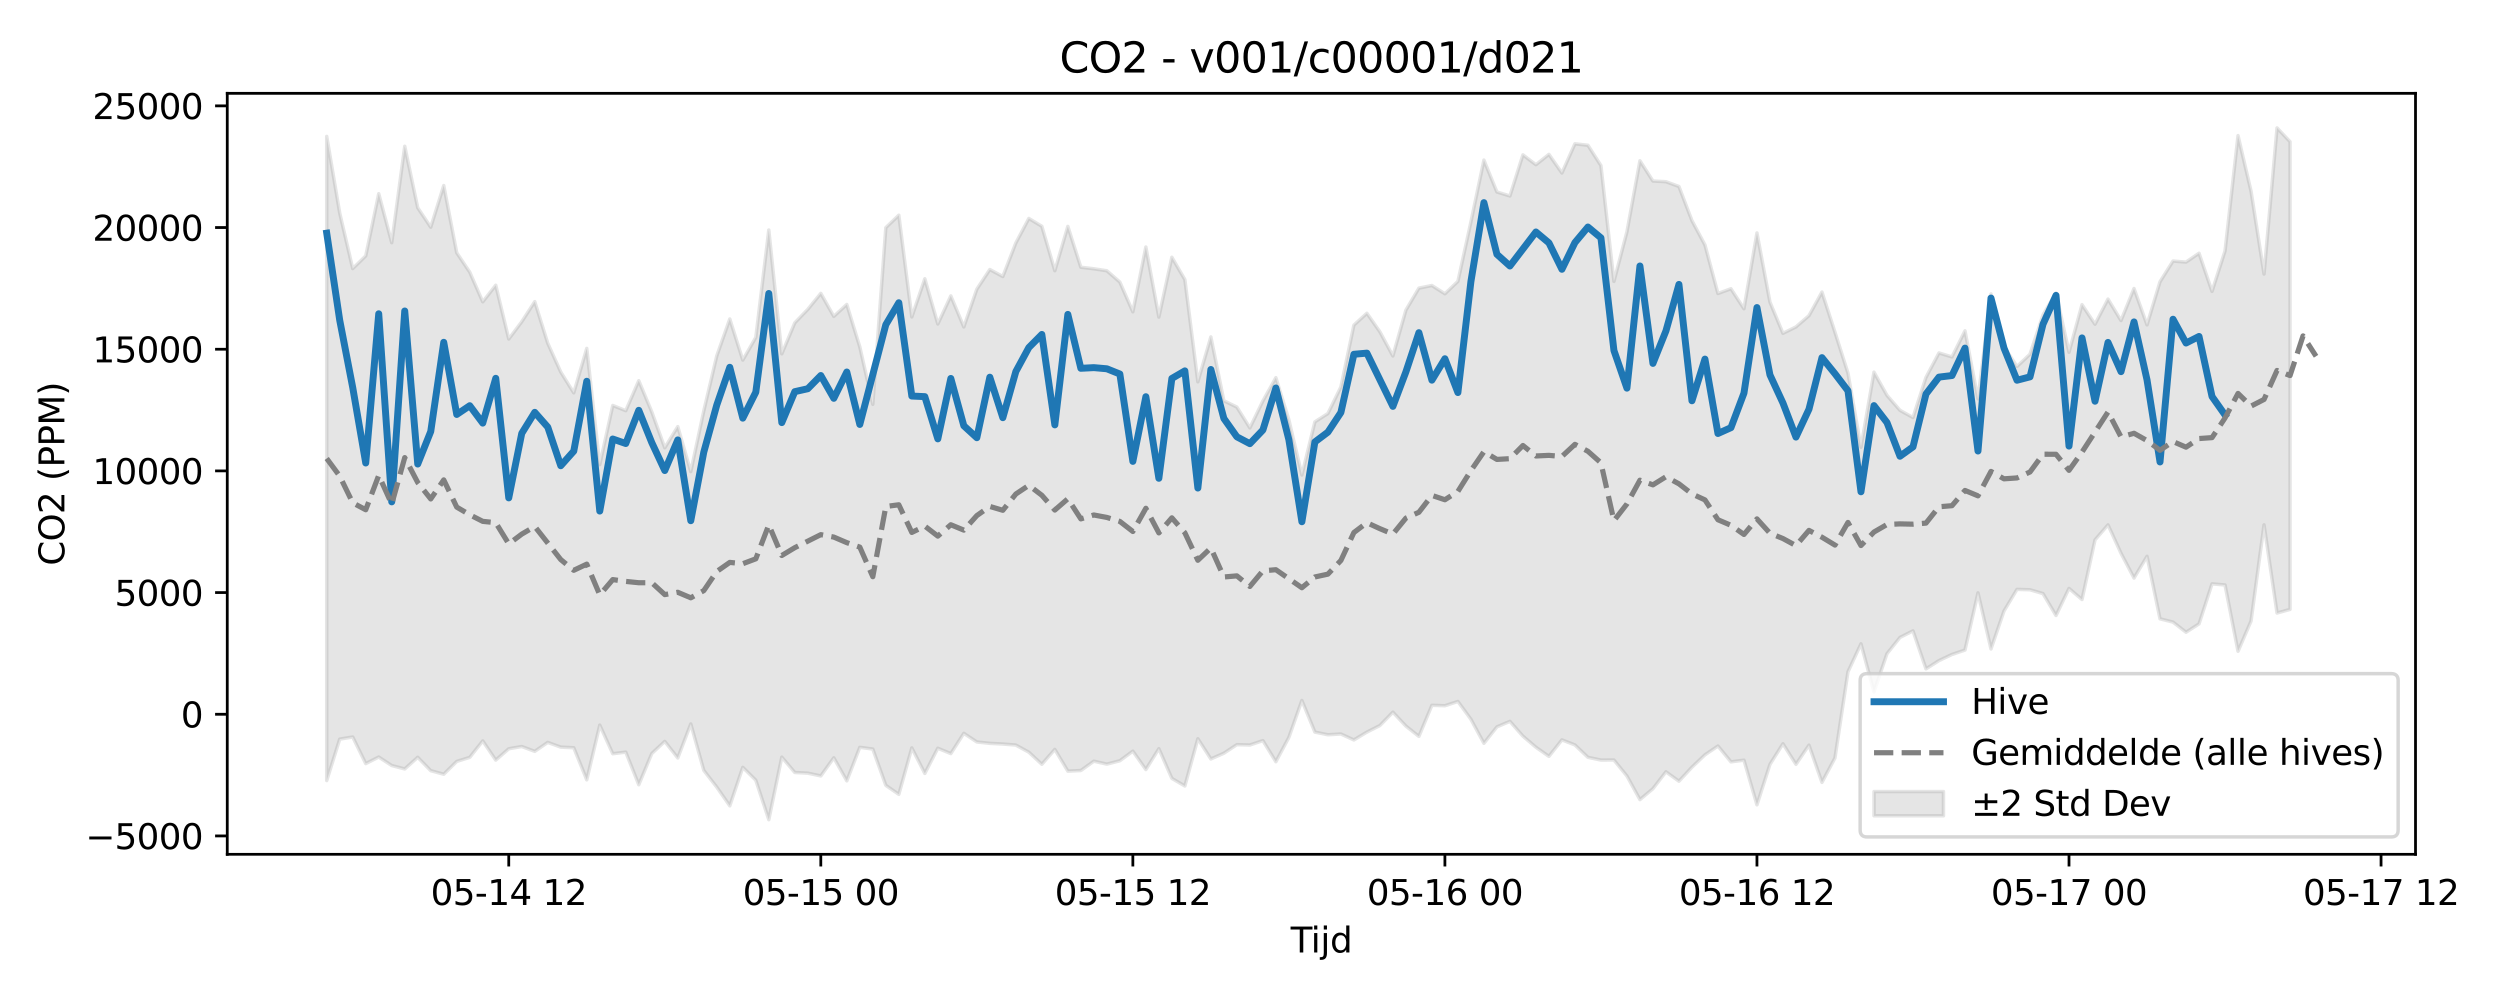 <?xml version="1.0" encoding="utf-8" standalone="no"?>
<!DOCTYPE svg PUBLIC "-//W3C//DTD SVG 1.1//EN"
  "http://www.w3.org/Graphics/SVG/1.1/DTD/svg11.dtd">
<svg xmlns:xlink="http://www.w3.org/1999/xlink" width="720pt" height="288pt" viewBox="0 0 720 288" xmlns="http://www.w3.org/2000/svg" version="1.1">
 <defs>
  <style type="text/css">*{stroke-linejoin: round; stroke-linecap: butt}</style>
 </defs>
 <g id="figure_1">
  <g id="patch_1">
   <path d="M 0 288 
L 720 288 
L 720 0 
L 0 0 
z
" style="fill: #ffffff"/>
  </g>
  <g id="axes_1">
   <g id="patch_2">
    <path d="M 65.45 246.04 
L 695.666 246.04 
L 695.666 26.88 
L 65.45 26.88 
z
" style="fill: #ffffff"/>
   </g>
   <g id="FillBetweenPolyCollection_1">
    <defs>
     <path id="m4252af49b7" d="M 94.096 -248.723 
L 94.096 -63.189 
L 97.841 -75.13 
L 101.585 -75.739 
L 105.33 -68.079 
L 109.075 -69.972 
L 112.819 -67.52 
L 116.564 -66.541 
L 120.308 -69.9 
L 124.053 -66.044 
L 127.798 -65.018 
L 131.542 -68.706 
L 135.287 -69.878 
L 139.031 -74.619 
L 142.776 -69.087 
L 146.521 -72.353 
L 150.265 -73.001 
L 154.01 -71.609 
L 157.754 -74.188 
L 161.499 -72.825 
L 165.244 -72.652 
L 168.988 -63.401 
L 172.733 -79.168 
L 176.477 -70.923 
L 180.222 -71.389 
L 183.967 -61.986 
L 187.711 -70.982 
L 191.456 -74.474 
L 195.2 -69.708 
L 198.945 -79.5 
L 202.69 -66.131 
L 206.434 -61.298 
L 210.179 -55.922 
L 213.923 -67.004 
L 217.668 -63.299 
L 221.413 -51.922 
L 225.157 -69.951 
L 228.902 -65.519 
L 232.646 -65.328 
L 236.391 -64.53 
L 240.136 -69.755 
L 243.88 -63.113 
L 247.625 -72.773 
L 251.369 -72.268 
L 255.114 -61.818 
L 258.859 -59.225 
L 262.603 -72.604 
L 266.348 -65.24 
L 270.092 -72.506 
L 273.837 -70.96 
L 277.582 -76.802 
L 281.326 -74.313 
L 285.071 -73.914 
L 288.815 -73.716 
L 292.56 -73.42 
L 296.305 -71.365 
L 300.049 -67.89 
L 303.794 -72.177 
L 307.538 -65.909 
L 311.283 -66.085 
L 315.028 -68.773 
L 318.772 -67.93 
L 322.517 -68.903 
L 326.261 -71.668 
L 330.006 -66.364 
L 333.751 -72.38 
L 337.495 -63.817 
L 341.24 -61.634 
L 344.984 -75.244 
L 348.729 -69.417 
L 352.474 -71.067 
L 356.218 -73.537 
L 359.963 -73.435 
L 363.707 -74.699 
L 367.452 -68.619 
L 371.197 -75.645 
L 374.941 -86.265 
L 378.686 -77.159 
L 382.43 -76.388 
L 386.175 -76.607 
L 389.92 -74.894 
L 393.664 -77.151 
L 397.409 -79.046 
L 401.153 -82.896 
L 404.898 -78.89 
L 408.643 -75.92 
L 412.387 -84.871 
L 416.132 -84.749 
L 419.876 -85.977 
L 423.621 -80.849 
L 427.366 -73.932 
L 431.11 -78.66 
L 434.855 -80.25 
L 438.599 -75.989 
L 442.344 -72.795 
L 446.089 -70.166 
L 449.833 -74.914 
L 453.578 -73.459 
L 457.322 -69.889 
L 461.067 -69.102 
L 464.812 -69.12 
L 468.556 -64.512 
L 472.301 -57.706 
L 476.045 -60.853 
L 479.79 -65.72 
L 483.535 -63.016 
L 487.279 -67.049 
L 491.024 -70.601 
L 494.768 -73.147 
L 498.513 -68.587 
L 502.258 -69.071 
L 506.002 -56.207 
L 509.747 -67.859 
L 513.491 -73.798 
L 517.236 -67.871 
L 520.981 -73.398 
L 524.725 -62.671 
L 528.47 -69.704 
L 532.214 -94.517 
L 535.959 -102.581 
L 539.704 -88.734 
L 543.448 -99.737 
L 547.193 -104.414 
L 550.937 -106.316 
L 554.682 -95.368 
L 558.427 -97.75 
L 562.171 -99.516 
L 565.916 -100.78 
L 569.66 -117.265 
L 573.405 -101.098 
L 577.15 -112.03 
L 580.894 -118.254 
L 584.639 -118.145 
L 588.383 -117.049 
L 592.128 -110.732 
L 595.873 -118.535 
L 599.617 -115.326 
L 603.362 -132.508 
L 607.106 -136.841 
L 610.851 -128.658 
L 614.596 -121.516 
L 618.34 -127.788 
L 622.085 -109.774 
L 625.829 -108.837 
L 629.574 -105.916 
L 633.319 -108.323 
L 637.063 -119.847 
L 640.808 -119.525 
L 644.552 -100.433 
L 648.297 -109.128 
L 652.042 -136.848 
L 655.786 -111.454 
L 659.531 -112.489 
L 659.531 -247.184 
L 659.531 -247.184 
L 655.786 -251.158 
L 652.042 -209.075 
L 648.297 -232.951 
L 644.552 -248.945 
L 640.808 -215.733 
L 637.063 -204.081 
L 633.319 -215.071 
L 629.574 -212.516 
L 625.829 -212.826 
L 622.085 -206.857 
L 618.34 -194.435 
L 614.596 -204.915 
L 610.851 -195.684 
L 607.106 -201.864 
L 603.362 -194.627 
L 599.617 -200.258 
L 595.873 -186.55 
L 592.128 -203.609 
L 588.383 -197.32 
L 584.639 -185.991 
L 580.894 -182.455 
L 577.15 -188.169 
L 573.405 -203.36 
L 569.66 -173.134 
L 565.916 -192.725 
L 562.171 -185.206 
L 558.427 -186.354 
L 554.682 -179.321 
L 550.937 -167.756 
L 547.193 -169.829 
L 543.448 -174.147 
L 539.704 -180.822 
L 535.959 -159.193 
L 532.214 -180.548 
L 528.47 -192.327 
L 524.725 -203.891 
L 520.981 -197.091 
L 517.236 -193.852 
L 513.491 -192 
L 509.747 -201 
L 506.002 -220.911 
L 502.258 -199.078 
L 498.513 -204.841 
L 494.768 -203.474 
L 491.024 -217.464 
L 487.279 -224.468 
L 483.535 -234.293 
L 479.79 -235.669 
L 476.045 -235.871 
L 472.301 -241.7 
L 468.556 -221.224 
L 464.812 -206.954 
L 461.067 -240.321 
L 457.322 -246.17 
L 453.578 -246.585 
L 449.833 -238.175 
L 446.089 -243.545 
L 442.344 -240.562 
L 438.599 -243.403 
L 434.855 -231.563 
L 431.11 -232.713 
L 427.366 -241.895 
L 423.621 -224.059 
L 419.876 -206.97 
L 416.132 -203.393 
L 412.387 -205.779 
L 408.643 -205.02 
L 404.898 -198.681 
L 401.153 -185.481 
L 397.409 -192.444 
L 393.664 -197.782 
L 389.92 -194.371 
L 386.175 -176.559 
L 382.43 -168.907 
L 378.686 -166.508 
L 374.941 -151.203 
L 371.197 -167.095 
L 367.452 -179.229 
L 363.707 -172.509 
L 359.963 -164.772 
L 356.218 -170.764 
L 352.474 -172.587 
L 348.729 -190.968 
L 344.984 -178.041 
L 341.24 -207.481 
L 337.495 -213.911 
L 333.751 -196.675 
L 330.006 -216.861 
L 326.261 -198.195 
L 322.517 -206.764 
L 318.772 -210.03 
L 315.028 -210.593 
L 311.283 -211.039 
L 307.538 -222.802 
L 303.794 -210.028 
L 300.049 -222.829 
L 296.305 -225.089 
L 292.56 -218.024 
L 288.815 -208.358 
L 285.071 -210.382 
L 281.326 -204.712 
L 277.582 -193.844 
L 273.837 -202.783 
L 270.092 -194.693 
L 266.348 -207.722 
L 262.603 -196.723 
L 258.859 -226.026 
L 255.114 -222.438 
L 251.369 -171.556 
L 247.625 -188.09 
L 243.88 -200.318 
L 240.136 -196.884 
L 236.391 -203.51 
L 232.646 -198.905 
L 228.902 -195.028 
L 225.157 -186.093 
L 221.413 -221.754 
L 217.668 -190.822 
L 213.923 -184.296 
L 210.179 -196.136 
L 206.434 -185.526 
L 202.69 -169.669 
L 198.945 -152.168 
L 195.2 -165.133 
L 191.456 -159.037 
L 187.711 -169.389 
L 183.967 -178.36 
L 180.222 -169.724 
L 176.477 -171.233 
L 172.733 -154.175 
L 168.988 -187.656 
L 165.244 -174.859 
L 161.499 -180.861 
L 157.754 -189.145 
L 154.01 -201.13 
L 150.265 -195.345 
L 146.521 -190.361 
L 142.776 -205.858 
L 139.031 -201.075 
L 135.287 -209.626 
L 131.542 -215.196 
L 127.798 -234.562 
L 124.053 -222.557 
L 120.308 -228.162 
L 116.564 -245.876 
L 112.819 -218.097 
L 109.075 -232.214 
L 105.33 -214.307 
L 101.585 -210.642 
L 97.841 -226.628 
L 94.096 -248.723 
z
" style="stroke: #808080; stroke-opacity: 0.2"/>
    </defs>
    <g clip-path="url(#pd29ee9d8c4)">
     <use xlink:href="#m4252af49b7" x="0" y="288" style="fill: #808080; fill-opacity: 0.2; stroke: #808080; stroke-opacity: 0.2"/>
    </g>
   </g>
   <g id="matplotlib.axis_1">
    <g id="xtick_1">
     <g id="line2d_1">
      <defs>
       <path id="m920a8594a7" d="M 0 0 
L 0 3.5 
" style="stroke: #000000; stroke-width: 0.8"/>
      </defs>
      <g>
       <use xlink:href="#m920a8594a7" x="146.521" y="246.04" style="stroke: #000000; stroke-width: 0.8"/>
      </g>
     </g>
     <g id="text_1">
      <!-- 05-14 12 -->
      <g transform="translate(124.04 260.638) scale(0.1 -0.1)">
       <defs>
        <path id="DejaVuSans-30" d="M 2034 4250 
Q 1547 4250 1301 3770 
Q 1056 3291 1056 2328 
Q 1056 1369 1301 889 
Q 1547 409 2034 409 
Q 2525 409 2770 889 
Q 3016 1369 3016 2328 
Q 3016 3291 2770 3770 
Q 2525 4250 2034 4250 
z
M 2034 4750 
Q 2819 4750 3233 4129 
Q 3647 3509 3647 2328 
Q 3647 1150 3233 529 
Q 2819 -91 2034 -91 
Q 1250 -91 836 529 
Q 422 1150 422 2328 
Q 422 3509 836 4129 
Q 1250 4750 2034 4750 
z
" transform="scale(0.016)"/>
        <path id="DejaVuSans-35" d="M 691 4666 
L 3169 4666 
L 3169 4134 
L 1269 4134 
L 1269 2991 
Q 1406 3038 1543 3061 
Q 1681 3084 1819 3084 
Q 2600 3084 3056 2656 
Q 3513 2228 3513 1497 
Q 3513 744 3044 326 
Q 2575 -91 1722 -91 
Q 1428 -91 1123 -41 
Q 819 9 494 109 
L 494 744 
Q 775 591 1075 516 
Q 1375 441 1709 441 
Q 2250 441 2565 725 
Q 2881 1009 2881 1497 
Q 2881 1984 2565 2268 
Q 2250 2553 1709 2553 
Q 1456 2553 1204 2497 
Q 953 2441 691 2322 
L 691 4666 
z
" transform="scale(0.016)"/>
        <path id="DejaVuSans-2d" d="M 313 2009 
L 1997 2009 
L 1997 1497 
L 313 1497 
L 313 2009 
z
" transform="scale(0.016)"/>
        <path id="DejaVuSans-31" d="M 794 531 
L 1825 531 
L 1825 4091 
L 703 3866 
L 703 4441 
L 1819 4666 
L 2450 4666 
L 2450 531 
L 3481 531 
L 3481 0 
L 794 0 
L 794 531 
z
" transform="scale(0.016)"/>
        <path id="DejaVuSans-34" d="M 2419 4116 
L 825 1625 
L 2419 1625 
L 2419 4116 
z
M 2253 4666 
L 3047 4666 
L 3047 1625 
L 3713 1625 
L 3713 1100 
L 3047 1100 
L 3047 0 
L 2419 0 
L 2419 1100 
L 313 1100 
L 313 1709 
L 2253 4666 
z
" transform="scale(0.016)"/>
        <path id="DejaVuSans-20" transform="scale(0.016)"/>
        <path id="DejaVuSans-32" d="M 1228 531 
L 3431 531 
L 3431 0 
L 469 0 
L 469 531 
Q 828 903 1448 1529 
Q 2069 2156 2228 2338 
Q 2531 2678 2651 2914 
Q 2772 3150 2772 3378 
Q 2772 3750 2511 3984 
Q 2250 4219 1831 4219 
Q 1534 4219 1204 4116 
Q 875 4013 500 3803 
L 500 4441 
Q 881 4594 1212 4672 
Q 1544 4750 1819 4750 
Q 2544 4750 2975 4387 
Q 3406 4025 3406 3419 
Q 3406 3131 3298 2873 
Q 3191 2616 2906 2266 
Q 2828 2175 2409 1742 
Q 1991 1309 1228 531 
z
" transform="scale(0.016)"/>
       </defs>
       <use xlink:href="#DejaVuSans-30"/>
       <use xlink:href="#DejaVuSans-35" transform="translate(63.623 0)"/>
       <use xlink:href="#DejaVuSans-2d" transform="translate(127.246 0)"/>
       <use xlink:href="#DejaVuSans-31" transform="translate(163.33 0)"/>
       <use xlink:href="#DejaVuSans-34" transform="translate(226.953 0)"/>
       <use xlink:href="#DejaVuSans-20" transform="translate(290.576 0)"/>
       <use xlink:href="#DejaVuSans-31" transform="translate(322.363 0)"/>
       <use xlink:href="#DejaVuSans-32" transform="translate(385.986 0)"/>
      </g>
     </g>
    </g>
    <g id="xtick_2">
     <g id="line2d_2">
      <g>
       <use xlink:href="#m920a8594a7" x="236.391" y="246.04" style="stroke: #000000; stroke-width: 0.8"/>
      </g>
     </g>
     <g id="text_2">
      <!-- 05-15 00 -->
      <g transform="translate(213.91 260.638) scale(0.1 -0.1)">
       <use xlink:href="#DejaVuSans-30"/>
       <use xlink:href="#DejaVuSans-35" transform="translate(63.623 0)"/>
       <use xlink:href="#DejaVuSans-2d" transform="translate(127.246 0)"/>
       <use xlink:href="#DejaVuSans-31" transform="translate(163.33 0)"/>
       <use xlink:href="#DejaVuSans-35" transform="translate(226.953 0)"/>
       <use xlink:href="#DejaVuSans-20" transform="translate(290.576 0)"/>
       <use xlink:href="#DejaVuSans-30" transform="translate(322.363 0)"/>
       <use xlink:href="#DejaVuSans-30" transform="translate(385.986 0)"/>
      </g>
     </g>
    </g>
    <g id="xtick_3">
     <g id="line2d_3">
      <g>
       <use xlink:href="#m920a8594a7" x="326.261" y="246.04" style="stroke: #000000; stroke-width: 0.8"/>
      </g>
     </g>
     <g id="text_3">
      <!-- 05-15 12 -->
      <g transform="translate(303.781 260.638) scale(0.1 -0.1)">
       <use xlink:href="#DejaVuSans-30"/>
       <use xlink:href="#DejaVuSans-35" transform="translate(63.623 0)"/>
       <use xlink:href="#DejaVuSans-2d" transform="translate(127.246 0)"/>
       <use xlink:href="#DejaVuSans-31" transform="translate(163.33 0)"/>
       <use xlink:href="#DejaVuSans-35" transform="translate(226.953 0)"/>
       <use xlink:href="#DejaVuSans-20" transform="translate(290.576 0)"/>
       <use xlink:href="#DejaVuSans-31" transform="translate(322.363 0)"/>
       <use xlink:href="#DejaVuSans-32" transform="translate(385.986 0)"/>
      </g>
     </g>
    </g>
    <g id="xtick_4">
     <g id="line2d_4">
      <g>
       <use xlink:href="#m920a8594a7" x="416.132" y="246.04" style="stroke: #000000; stroke-width: 0.8"/>
      </g>
     </g>
     <g id="text_4">
      <!-- 05-16 00 -->
      <g transform="translate(393.651 260.638) scale(0.1 -0.1)">
       <defs>
        <path id="DejaVuSans-36" d="M 2113 2584 
Q 1688 2584 1439 2293 
Q 1191 2003 1191 1497 
Q 1191 994 1439 701 
Q 1688 409 2113 409 
Q 2538 409 2786 701 
Q 3034 994 3034 1497 
Q 3034 2003 2786 2293 
Q 2538 2584 2113 2584 
z
M 3366 4563 
L 3366 3988 
Q 3128 4100 2886 4159 
Q 2644 4219 2406 4219 
Q 1781 4219 1451 3797 
Q 1122 3375 1075 2522 
Q 1259 2794 1537 2939 
Q 1816 3084 2150 3084 
Q 2853 3084 3261 2657 
Q 3669 2231 3669 1497 
Q 3669 778 3244 343 
Q 2819 -91 2113 -91 
Q 1303 -91 875 529 
Q 447 1150 447 2328 
Q 447 3434 972 4092 
Q 1497 4750 2381 4750 
Q 2619 4750 2861 4703 
Q 3103 4656 3366 4563 
z
" transform="scale(0.016)"/>
       </defs>
       <use xlink:href="#DejaVuSans-30"/>
       <use xlink:href="#DejaVuSans-35" transform="translate(63.623 0)"/>
       <use xlink:href="#DejaVuSans-2d" transform="translate(127.246 0)"/>
       <use xlink:href="#DejaVuSans-31" transform="translate(163.33 0)"/>
       <use xlink:href="#DejaVuSans-36" transform="translate(226.953 0)"/>
       <use xlink:href="#DejaVuSans-20" transform="translate(290.576 0)"/>
       <use xlink:href="#DejaVuSans-30" transform="translate(322.363 0)"/>
       <use xlink:href="#DejaVuSans-30" transform="translate(385.986 0)"/>
      </g>
     </g>
    </g>
    <g id="xtick_5">
     <g id="line2d_5">
      <g>
       <use xlink:href="#m920a8594a7" x="506.002" y="246.04" style="stroke: #000000; stroke-width: 0.8"/>
      </g>
     </g>
     <g id="text_5">
      <!-- 05-16 12 -->
      <g transform="translate(483.522 260.638) scale(0.1 -0.1)">
       <use xlink:href="#DejaVuSans-30"/>
       <use xlink:href="#DejaVuSans-35" transform="translate(63.623 0)"/>
       <use xlink:href="#DejaVuSans-2d" transform="translate(127.246 0)"/>
       <use xlink:href="#DejaVuSans-31" transform="translate(163.33 0)"/>
       <use xlink:href="#DejaVuSans-36" transform="translate(226.953 0)"/>
       <use xlink:href="#DejaVuSans-20" transform="translate(290.576 0)"/>
       <use xlink:href="#DejaVuSans-31" transform="translate(322.363 0)"/>
       <use xlink:href="#DejaVuSans-32" transform="translate(385.986 0)"/>
      </g>
     </g>
    </g>
    <g id="xtick_6">
     <g id="line2d_6">
      <g>
       <use xlink:href="#m920a8594a7" x="595.873" y="246.04" style="stroke: #000000; stroke-width: 0.8"/>
      </g>
     </g>
     <g id="text_6">
      <!-- 05-17 00 -->
      <g transform="translate(573.392 260.638) scale(0.1 -0.1)">
       <defs>
        <path id="DejaVuSans-37" d="M 525 4666 
L 3525 4666 
L 3525 4397 
L 1831 0 
L 1172 0 
L 2766 4134 
L 525 4134 
L 525 4666 
z
" transform="scale(0.016)"/>
       </defs>
       <use xlink:href="#DejaVuSans-30"/>
       <use xlink:href="#DejaVuSans-35" transform="translate(63.623 0)"/>
       <use xlink:href="#DejaVuSans-2d" transform="translate(127.246 0)"/>
       <use xlink:href="#DejaVuSans-31" transform="translate(163.33 0)"/>
       <use xlink:href="#DejaVuSans-37" transform="translate(226.953 0)"/>
       <use xlink:href="#DejaVuSans-20" transform="translate(290.576 0)"/>
       <use xlink:href="#DejaVuSans-30" transform="translate(322.363 0)"/>
       <use xlink:href="#DejaVuSans-30" transform="translate(385.986 0)"/>
      </g>
     </g>
    </g>
    <g id="xtick_7">
     <g id="line2d_7">
      <g>
       <use xlink:href="#m920a8594a7" x="685.743" y="246.04" style="stroke: #000000; stroke-width: 0.8"/>
      </g>
     </g>
     <g id="text_7">
      <!-- 05-17 12 -->
      <g transform="translate(663.262 260.638) scale(0.1 -0.1)">
       <use xlink:href="#DejaVuSans-30"/>
       <use xlink:href="#DejaVuSans-35" transform="translate(63.623 0)"/>
       <use xlink:href="#DejaVuSans-2d" transform="translate(127.246 0)"/>
       <use xlink:href="#DejaVuSans-31" transform="translate(163.33 0)"/>
       <use xlink:href="#DejaVuSans-37" transform="translate(226.953 0)"/>
       <use xlink:href="#DejaVuSans-20" transform="translate(290.576 0)"/>
       <use xlink:href="#DejaVuSans-31" transform="translate(322.363 0)"/>
       <use xlink:href="#DejaVuSans-32" transform="translate(385.986 0)"/>
      </g>
     </g>
    </g>
    <g id="text_8">
     <!-- Tijd -->
     <g transform="translate(371.708 274.317) scale(0.1 -0.1)">
      <defs>
       <path id="DejaVuSans-54" d="M -19 4666 
L 3928 4666 
L 3928 4134 
L 2272 4134 
L 2272 0 
L 1638 0 
L 1638 4134 
L -19 4134 
L -19 4666 
z
" transform="scale(0.016)"/>
       <path id="DejaVuSans-69" d="M 603 3500 
L 1178 3500 
L 1178 0 
L 603 0 
L 603 3500 
z
M 603 4863 
L 1178 4863 
L 1178 4134 
L 603 4134 
L 603 4863 
z
" transform="scale(0.016)"/>
       <path id="DejaVuSans-6a" d="M 603 3500 
L 1178 3500 
L 1178 -63 
Q 1178 -731 923 -1031 
Q 669 -1331 103 -1331 
L -116 -1331 
L -116 -844 
L 38 -844 
Q 366 -844 484 -692 
Q 603 -541 603 -63 
L 603 3500 
z
M 603 4863 
L 1178 4863 
L 1178 4134 
L 603 4134 
L 603 4863 
z
" transform="scale(0.016)"/>
       <path id="DejaVuSans-64" d="M 2906 2969 
L 2906 4863 
L 3481 4863 
L 3481 0 
L 2906 0 
L 2906 525 
Q 2725 213 2448 61 
Q 2172 -91 1784 -91 
Q 1150 -91 751 415 
Q 353 922 353 1747 
Q 353 2572 751 3078 
Q 1150 3584 1784 3584 
Q 2172 3584 2448 3432 
Q 2725 3281 2906 2969 
z
M 947 1747 
Q 947 1113 1208 752 
Q 1469 391 1925 391 
Q 2381 391 2643 752 
Q 2906 1113 2906 1747 
Q 2906 2381 2643 2742 
Q 2381 3103 1925 3103 
Q 1469 3103 1208 2742 
Q 947 2381 947 1747 
z
" transform="scale(0.016)"/>
      </defs>
      <use xlink:href="#DejaVuSans-54"/>
      <use xlink:href="#DejaVuSans-69" transform="translate(57.959 0)"/>
      <use xlink:href="#DejaVuSans-6a" transform="translate(85.742 0)"/>
      <use xlink:href="#DejaVuSans-64" transform="translate(113.525 0)"/>
     </g>
    </g>
   </g>
   <g id="matplotlib.axis_2">
    <g id="ytick_1">
     <g id="line2d_8">
      <defs>
       <path id="m1a3dc23cb6" d="M 0 0 
L -3.5 0 
" style="stroke: #000000; stroke-width: 0.8"/>
      </defs>
      <g>
       <use xlink:href="#m1a3dc23cb6" x="65.45" y="240.745" style="stroke: #000000; stroke-width: 0.8"/>
      </g>
     </g>
     <g id="text_9">
      <!-- −5000 -->
      <g transform="translate(24.62 244.544) scale(0.1 -0.1)">
       <defs>
        <path id="DejaVuSans-2212" d="M 678 2272 
L 4684 2272 
L 4684 1741 
L 678 1741 
L 678 2272 
z
" transform="scale(0.016)"/>
       </defs>
       <use xlink:href="#DejaVuSans-2212"/>
       <use xlink:href="#DejaVuSans-35" transform="translate(83.789 0)"/>
       <use xlink:href="#DejaVuSans-30" transform="translate(147.412 0)"/>
       <use xlink:href="#DejaVuSans-30" transform="translate(211.035 0)"/>
       <use xlink:href="#DejaVuSans-30" transform="translate(274.658 0)"/>
      </g>
     </g>
    </g>
    <g id="ytick_2">
     <g id="line2d_9">
      <g>
       <use xlink:href="#m1a3dc23cb6" x="65.45" y="205.703" style="stroke: #000000; stroke-width: 0.8"/>
      </g>
     </g>
     <g id="text_10">
      <!-- 0 -->
      <g transform="translate(52.087 209.502) scale(0.1 -0.1)">
       <use xlink:href="#DejaVuSans-30"/>
      </g>
     </g>
    </g>
    <g id="ytick_3">
     <g id="line2d_10">
      <g>
       <use xlink:href="#m1a3dc23cb6" x="65.45" y="170.661" style="stroke: #000000; stroke-width: 0.8"/>
      </g>
     </g>
     <g id="text_11">
      <!-- 5000 -->
      <g transform="translate(33 174.46) scale(0.1 -0.1)">
       <use xlink:href="#DejaVuSans-35"/>
       <use xlink:href="#DejaVuSans-30" transform="translate(63.623 0)"/>
       <use xlink:href="#DejaVuSans-30" transform="translate(127.246 0)"/>
       <use xlink:href="#DejaVuSans-30" transform="translate(190.869 0)"/>
      </g>
     </g>
    </g>
    <g id="ytick_4">
     <g id="line2d_11">
      <g>
       <use xlink:href="#m1a3dc23cb6" x="65.45" y="135.619" style="stroke: #000000; stroke-width: 0.8"/>
      </g>
     </g>
     <g id="text_12">
      <!-- 10000 -->
      <g transform="translate(26.637 139.418) scale(0.1 -0.1)">
       <use xlink:href="#DejaVuSans-31"/>
       <use xlink:href="#DejaVuSans-30" transform="translate(63.623 0)"/>
       <use xlink:href="#DejaVuSans-30" transform="translate(127.246 0)"/>
       <use xlink:href="#DejaVuSans-30" transform="translate(190.869 0)"/>
       <use xlink:href="#DejaVuSans-30" transform="translate(254.492 0)"/>
      </g>
     </g>
    </g>
    <g id="ytick_5">
     <g id="line2d_12">
      <g>
       <use xlink:href="#m1a3dc23cb6" x="65.45" y="100.577" style="stroke: #000000; stroke-width: 0.8"/>
      </g>
     </g>
     <g id="text_13">
      <!-- 15000 -->
      <g transform="translate(26.637 104.376) scale(0.1 -0.1)">
       <use xlink:href="#DejaVuSans-31"/>
       <use xlink:href="#DejaVuSans-35" transform="translate(63.623 0)"/>
       <use xlink:href="#DejaVuSans-30" transform="translate(127.246 0)"/>
       <use xlink:href="#DejaVuSans-30" transform="translate(190.869 0)"/>
       <use xlink:href="#DejaVuSans-30" transform="translate(254.492 0)"/>
      </g>
     </g>
    </g>
    <g id="ytick_6">
     <g id="line2d_13">
      <g>
       <use xlink:href="#m1a3dc23cb6" x="65.45" y="65.535" style="stroke: #000000; stroke-width: 0.8"/>
      </g>
     </g>
     <g id="text_14">
      <!-- 20000 -->
      <g transform="translate(26.637 69.334) scale(0.1 -0.1)">
       <use xlink:href="#DejaVuSans-32"/>
       <use xlink:href="#DejaVuSans-30" transform="translate(63.623 0)"/>
       <use xlink:href="#DejaVuSans-30" transform="translate(127.246 0)"/>
       <use xlink:href="#DejaVuSans-30" transform="translate(190.869 0)"/>
       <use xlink:href="#DejaVuSans-30" transform="translate(254.492 0)"/>
      </g>
     </g>
    </g>
    <g id="ytick_7">
     <g id="line2d_14">
      <g>
       <use xlink:href="#m1a3dc23cb6" x="65.45" y="30.493" style="stroke: #000000; stroke-width: 0.8"/>
      </g>
     </g>
     <g id="text_15">
      <!-- 25000 -->
      <g transform="translate(26.637 34.292) scale(0.1 -0.1)">
       <use xlink:href="#DejaVuSans-32"/>
       <use xlink:href="#DejaVuSans-35" transform="translate(63.623 0)"/>
       <use xlink:href="#DejaVuSans-30" transform="translate(127.246 0)"/>
       <use xlink:href="#DejaVuSans-30" transform="translate(190.869 0)"/>
       <use xlink:href="#DejaVuSans-30" transform="translate(254.492 0)"/>
      </g>
     </g>
    </g>
    <g id="text_16">
     <!-- CO2 (PPM) -->
     <g transform="translate(18.541 162.903) rotate(-90) scale(0.1 -0.1)">
      <defs>
       <path id="DejaVuSans-43" d="M 4122 4306 
L 4122 3641 
Q 3803 3938 3442 4084 
Q 3081 4231 2675 4231 
Q 1875 4231 1450 3742 
Q 1025 3253 1025 2328 
Q 1025 1406 1450 917 
Q 1875 428 2675 428 
Q 3081 428 3442 575 
Q 3803 722 4122 1019 
L 4122 359 
Q 3791 134 3420 21 
Q 3050 -91 2638 -91 
Q 1578 -91 968 557 
Q 359 1206 359 2328 
Q 359 3453 968 4101 
Q 1578 4750 2638 4750 
Q 3056 4750 3426 4639 
Q 3797 4528 4122 4306 
z
" transform="scale(0.016)"/>
       <path id="DejaVuSans-4f" d="M 2522 4238 
Q 1834 4238 1429 3725 
Q 1025 3213 1025 2328 
Q 1025 1447 1429 934 
Q 1834 422 2522 422 
Q 3209 422 3611 934 
Q 4013 1447 4013 2328 
Q 4013 3213 3611 3725 
Q 3209 4238 2522 4238 
z
M 2522 4750 
Q 3503 4750 4090 4092 
Q 4678 3434 4678 2328 
Q 4678 1225 4090 567 
Q 3503 -91 2522 -91 
Q 1538 -91 948 565 
Q 359 1222 359 2328 
Q 359 3434 948 4092 
Q 1538 4750 2522 4750 
z
" transform="scale(0.016)"/>
       <path id="DejaVuSans-28" d="M 1984 4856 
Q 1566 4138 1362 3434 
Q 1159 2731 1159 2009 
Q 1159 1288 1364 580 
Q 1569 -128 1984 -844 
L 1484 -844 
Q 1016 -109 783 600 
Q 550 1309 550 2009 
Q 550 2706 781 3412 
Q 1013 4119 1484 4856 
L 1984 4856 
z
" transform="scale(0.016)"/>
       <path id="DejaVuSans-50" d="M 1259 4147 
L 1259 2394 
L 2053 2394 
Q 2494 2394 2734 2622 
Q 2975 2850 2975 3272 
Q 2975 3691 2734 3919 
Q 2494 4147 2053 4147 
L 1259 4147 
z
M 628 4666 
L 2053 4666 
Q 2838 4666 3239 4311 
Q 3641 3956 3641 3272 
Q 3641 2581 3239 2228 
Q 2838 1875 2053 1875 
L 1259 1875 
L 1259 0 
L 628 0 
L 628 4666 
z
" transform="scale(0.016)"/>
       <path id="DejaVuSans-4d" d="M 628 4666 
L 1569 4666 
L 2759 1491 
L 3956 4666 
L 4897 4666 
L 4897 0 
L 4281 0 
L 4281 4097 
L 3078 897 
L 2444 897 
L 1241 4097 
L 1241 0 
L 628 0 
L 628 4666 
z
" transform="scale(0.016)"/>
       <path id="DejaVuSans-29" d="M 513 4856 
L 1013 4856 
Q 1481 4119 1714 3412 
Q 1947 2706 1947 2009 
Q 1947 1309 1714 600 
Q 1481 -109 1013 -844 
L 513 -844 
Q 928 -128 1133 580 
Q 1338 1288 1338 2009 
Q 1338 2731 1133 3434 
Q 928 4138 513 4856 
z
" transform="scale(0.016)"/>
      </defs>
      <use xlink:href="#DejaVuSans-43"/>
      <use xlink:href="#DejaVuSans-4f" transform="translate(69.824 0)"/>
      <use xlink:href="#DejaVuSans-32" transform="translate(148.535 0)"/>
      <use xlink:href="#DejaVuSans-20" transform="translate(212.158 0)"/>
      <use xlink:href="#DejaVuSans-28" transform="translate(243.945 0)"/>
      <use xlink:href="#DejaVuSans-50" transform="translate(282.959 0)"/>
      <use xlink:href="#DejaVuSans-50" transform="translate(343.262 0)"/>
      <use xlink:href="#DejaVuSans-4d" transform="translate(403.564 0)"/>
      <use xlink:href="#DejaVuSans-29" transform="translate(489.844 0)"/>
     </g>
    </g>
   </g>
   <g id="line2d_15">
    <path d="M 94.096 67.154 
L 97.841 92.244 
L 101.585 111.62 
L 105.33 133.343 
L 109.075 90.37 
L 112.819 144.533 
L 116.564 89.567 
L 120.308 133.642 
L 124.053 124.269 
L 127.798 98.584 
L 131.542 119.362 
L 135.287 116.841 
L 139.031 121.854 
L 142.776 108.954 
L 146.521 143.391 
L 150.265 124.807 
L 154.01 118.754 
L 157.754 123.001 
L 161.499 134.131 
L 165.244 129.928 
L 168.988 109.803 
L 172.733 147.186 
L 176.477 126.433 
L 180.222 127.734 
L 183.967 118.171 
L 187.711 127.468 
L 191.456 135.514 
L 195.2 126.697 
L 198.945 149.963 
L 202.69 130.218 
L 206.434 116.633 
L 210.179 105.782 
L 213.923 120.427 
L 217.668 112.956 
L 221.413 84.523 
L 225.157 121.707 
L 228.902 112.795 
L 232.646 111.956 
L 236.391 108.151 
L 240.136 114.715 
L 243.88 107.141 
L 247.625 122.24 
L 255.114 93.512 
L 258.859 87.191 
L 262.603 114.063 
L 266.348 114.233 
L 270.092 126.392 
L 273.837 108.997 
L 277.582 122.628 
L 281.326 126.062 
L 285.071 108.636 
L 288.815 120.294 
L 292.56 107.01 
L 296.305 100.093 
L 300.049 96.32 
L 303.794 122.364 
L 307.538 90.548 
L 311.283 106.071 
L 315.028 105.877 
L 318.772 106.209 
L 322.517 107.714 
L 326.261 132.876 
L 330.006 114.255 
L 333.751 137.747 
L 337.495 108.996 
L 341.24 106.814 
L 344.984 140.556 
L 348.729 106.415 
L 352.474 120.52 
L 356.218 125.804 
L 359.963 127.776 
L 363.707 123.852 
L 367.452 111.738 
L 371.197 126.657 
L 374.941 150.259 
L 378.686 127.279 
L 382.43 124.464 
L 386.175 118.794 
L 389.92 102.032 
L 393.664 101.7 
L 401.153 117.035 
L 404.898 107.099 
L 408.643 95.813 
L 412.387 109.487 
L 416.132 103.319 
L 419.876 113.054 
L 423.621 81.098 
L 427.366 58.36 
L 431.11 73.242 
L 434.855 76.61 
L 442.344 66.81 
L 446.089 69.943 
L 449.833 77.554 
L 453.578 69.864 
L 457.322 65.383 
L 461.067 68.497 
L 464.812 100.944 
L 468.556 111.787 
L 472.301 76.605 
L 476.045 104.656 
L 479.79 95.304 
L 483.535 81.913 
L 487.279 115.421 
L 491.024 103.422 
L 494.768 124.847 
L 498.513 123.167 
L 502.258 113.225 
L 506.002 88.578 
L 509.747 107.974 
L 513.491 116.072 
L 517.236 125.882 
L 520.981 117.857 
L 524.725 103.002 
L 528.47 107.63 
L 532.214 112.54 
L 535.959 141.632 
L 539.704 116.815 
L 543.448 121.683 
L 547.193 131.4 
L 550.937 128.704 
L 554.682 113.468 
L 558.427 108.606 
L 562.171 108.158 
L 565.916 100.259 
L 569.66 129.893 
L 573.405 85.847 
L 577.15 100.247 
L 580.894 109.508 
L 584.639 108.536 
L 588.383 93.379 
L 592.128 85.072 
L 595.873 128.473 
L 599.617 97.318 
L 603.362 115.551 
L 607.106 98.617 
L 610.851 107.036 
L 614.596 92.713 
L 618.34 109.391 
L 622.085 133.043 
L 625.829 91.942 
L 629.574 98.793 
L 633.319 96.897 
L 637.063 114.199 
L 640.808 119.517 
L 640.808 119.517 
" clip-path="url(#pd29ee9d8c4)" style="fill: none; stroke: #1f77b4; stroke-width: 2; stroke-linecap: square"/>
   </g>
   <g id="line2d_16">
    <path d="M 94.096 132.044 
L 97.841 137.121 
L 101.585 144.81 
L 105.33 146.807 
L 109.075 136.907 
L 112.819 145.192 
L 116.564 131.791 
L 120.308 138.969 
L 124.053 143.699 
L 127.798 138.21 
L 131.542 146.049 
L 135.287 148.248 
L 139.031 150.153 
L 142.776 150.528 
L 146.521 156.643 
L 150.265 153.827 
L 154.01 151.63 
L 161.499 161.157 
L 165.244 164.244 
L 168.988 162.472 
L 172.733 171.328 
L 176.477 166.922 
L 180.222 167.444 
L 183.967 167.827 
L 187.711 167.815 
L 191.456 171.245 
L 195.2 170.579 
L 198.945 172.166 
L 202.69 170.1 
L 206.434 164.588 
L 210.179 161.971 
L 213.923 162.35 
L 217.668 160.94 
L 221.413 151.162 
L 225.157 159.978 
L 228.902 157.727 
L 236.391 153.98 
L 240.136 154.68 
L 243.88 156.284 
L 247.625 157.569 
L 251.369 166.088 
L 255.114 145.872 
L 258.859 145.375 
L 262.603 153.337 
L 266.348 151.519 
L 270.092 154.4 
L 273.837 151.128 
L 277.582 152.677 
L 281.326 148.488 
L 285.071 145.852 
L 288.815 146.963 
L 292.56 142.278 
L 296.305 139.773 
L 300.049 142.641 
L 303.794 146.897 
L 307.538 143.644 
L 311.283 149.438 
L 315.028 148.317 
L 318.772 149.02 
L 322.517 150.166 
L 326.261 153.069 
L 330.006 146.388 
L 333.751 153.472 
L 337.495 149.136 
L 341.24 153.443 
L 344.984 161.357 
L 348.729 157.808 
L 352.474 166.173 
L 356.218 165.85 
L 359.963 168.897 
L 363.707 164.396 
L 367.452 164.076 
L 374.941 169.266 
L 378.686 166.167 
L 382.43 165.352 
L 386.175 161.417 
L 389.92 153.367 
L 393.664 150.534 
L 397.409 152.255 
L 401.153 153.812 
L 404.898 149.214 
L 408.643 147.53 
L 412.387 142.675 
L 416.132 143.929 
L 419.876 141.527 
L 423.621 135.546 
L 427.366 130.086 
L 431.11 132.313 
L 434.855 132.094 
L 438.599 128.304 
L 442.344 131.321 
L 446.089 131.145 
L 449.833 131.456 
L 453.578 127.978 
L 457.322 129.97 
L 461.067 133.289 
L 464.812 149.963 
L 468.556 145.132 
L 472.301 138.297 
L 476.045 139.638 
L 479.79 137.306 
L 483.535 139.345 
L 487.279 142.242 
L 491.024 143.967 
L 494.768 149.689 
L 498.513 151.286 
L 502.258 153.925 
L 506.002 149.441 
L 509.747 153.571 
L 513.491 155.101 
L 517.236 157.138 
L 520.981 152.756 
L 524.725 154.719 
L 528.47 156.985 
L 532.214 150.468 
L 535.959 157.113 
L 539.704 153.222 
L 543.448 151.058 
L 547.193 150.879 
L 550.937 150.964 
L 554.682 150.656 
L 558.427 145.948 
L 562.171 145.639 
L 565.916 141.248 
L 569.66 142.8 
L 573.405 135.771 
L 577.15 137.901 
L 580.894 137.645 
L 584.639 135.932 
L 588.383 130.816 
L 592.128 130.829 
L 595.873 135.458 
L 599.617 130.208 
L 607.106 118.648 
L 610.851 125.829 
L 614.596 124.784 
L 618.34 126.888 
L 622.085 129.684 
L 625.829 127.169 
L 629.574 128.784 
L 633.319 126.303 
L 637.063 126.036 
L 640.808 120.371 
L 644.552 113.311 
L 648.297 116.961 
L 652.042 115.039 
L 655.786 106.694 
L 659.531 108.163 
L 663.275 96.747 
L 667.02 102.606 
L 667.02 102.606 
" clip-path="url(#pd29ee9d8c4)" style="fill: none; stroke-dasharray: 5.55,2.4; stroke-dashoffset: 0; stroke: #808080; stroke-width: 1.5"/>
   </g>
   <g id="patch_3">
    <path d="M 65.45 246.04 
L 65.45 26.88 
" style="fill: none; stroke: #000000; stroke-width: 0.8; stroke-linejoin: miter; stroke-linecap: square"/>
   </g>
   <g id="patch_4">
    <path d="M 695.666 246.04 
L 695.666 26.88 
" style="fill: none; stroke: #000000; stroke-width: 0.8; stroke-linejoin: miter; stroke-linecap: square"/>
   </g>
   <g id="patch_5">
    <path d="M 65.45 246.04 
L 695.666 246.04 
" style="fill: none; stroke: #000000; stroke-width: 0.8; stroke-linejoin: miter; stroke-linecap: square"/>
   </g>
   <g id="patch_6">
    <path d="M 65.45 26.88 
L 695.666 26.88 
" style="fill: none; stroke: #000000; stroke-width: 0.8; stroke-linejoin: miter; stroke-linecap: square"/>
   </g>
   <g id="text_17">
    <!-- CO2 - v001/c00001/d021 -->
    <g transform="translate(305.155 20.88) scale(0.12 -0.12)">
     <defs>
      <path id="DejaVuSans-76" d="M 191 3500 
L 800 3500 
L 1894 563 
L 2988 3500 
L 3597 3500 
L 2284 0 
L 1503 0 
L 191 3500 
z
" transform="scale(0.016)"/>
      <path id="DejaVuSans-2f" d="M 1625 4666 
L 2156 4666 
L 531 -594 
L 0 -594 
L 1625 4666 
z
" transform="scale(0.016)"/>
      <path id="DejaVuSans-63" d="M 3122 3366 
L 3122 2828 
Q 2878 2963 2633 3030 
Q 2388 3097 2138 3097 
Q 1578 3097 1268 2742 
Q 959 2388 959 1747 
Q 959 1106 1268 751 
Q 1578 397 2138 397 
Q 2388 397 2633 464 
Q 2878 531 3122 666 
L 3122 134 
Q 2881 22 2623 -34 
Q 2366 -91 2075 -91 
Q 1284 -91 818 406 
Q 353 903 353 1747 
Q 353 2603 823 3093 
Q 1294 3584 2113 3584 
Q 2378 3584 2631 3529 
Q 2884 3475 3122 3366 
z
" transform="scale(0.016)"/>
     </defs>
     <use xlink:href="#DejaVuSans-43"/>
     <use xlink:href="#DejaVuSans-4f" transform="translate(69.824 0)"/>
     <use xlink:href="#DejaVuSans-32" transform="translate(148.535 0)"/>
     <use xlink:href="#DejaVuSans-20" transform="translate(212.158 0)"/>
     <use xlink:href="#DejaVuSans-2d" transform="translate(243.945 0)"/>
     <use xlink:href="#DejaVuSans-20" transform="translate(280.029 0)"/>
     <use xlink:href="#DejaVuSans-76" transform="translate(311.816 0)"/>
     <use xlink:href="#DejaVuSans-30" transform="translate(370.996 0)"/>
     <use xlink:href="#DejaVuSans-30" transform="translate(434.619 0)"/>
     <use xlink:href="#DejaVuSans-31" transform="translate(498.242 0)"/>
     <use xlink:href="#DejaVuSans-2f" transform="translate(561.865 0)"/>
     <use xlink:href="#DejaVuSans-63" transform="translate(595.557 0)"/>
     <use xlink:href="#DejaVuSans-30" transform="translate(650.537 0)"/>
     <use xlink:href="#DejaVuSans-30" transform="translate(714.16 0)"/>
     <use xlink:href="#DejaVuSans-30" transform="translate(777.783 0)"/>
     <use xlink:href="#DejaVuSans-30" transform="translate(841.406 0)"/>
     <use xlink:href="#DejaVuSans-31" transform="translate(905.029 0)"/>
     <use xlink:href="#DejaVuSans-2f" transform="translate(968.652 0)"/>
     <use xlink:href="#DejaVuSans-64" transform="translate(1002.344 0)"/>
     <use xlink:href="#DejaVuSans-30" transform="translate(1065.82 0)"/>
     <use xlink:href="#DejaVuSans-32" transform="translate(1129.443 0)"/>
     <use xlink:href="#DejaVuSans-31" transform="translate(1193.066 0)"/>
    </g>
   </g>
   <g id="legend_1">
    <g id="patch_7">
     <path d="M 537.722 241.04 
L 688.666 241.04 
Q 690.666 241.04 690.666 239.04 
L 690.666 196.006 
Q 690.666 194.006 688.666 194.006 
L 537.722 194.006 
Q 535.722 194.006 535.722 196.006 
L 535.722 239.04 
Q 535.722 241.04 537.722 241.04 
z
" style="fill: #ffffff; opacity: 0.8; stroke: #cccccc; stroke-linejoin: miter"/>
    </g>
    <g id="line2d_17">
     <path d="M 539.722 202.104 
L 549.722 202.104 
L 559.722 202.104 
" style="fill: none; stroke: #1f77b4; stroke-width: 2; stroke-linecap: square"/>
    </g>
    <g id="text_18">
     <!-- Hive -->
     <g transform="translate(567.722 205.604) scale(0.1 -0.1)">
      <defs>
       <path id="DejaVuSans-48" d="M 628 4666 
L 1259 4666 
L 1259 2753 
L 3553 2753 
L 3553 4666 
L 4184 4666 
L 4184 0 
L 3553 0 
L 3553 2222 
L 1259 2222 
L 1259 0 
L 628 0 
L 628 4666 
z
" transform="scale(0.016)"/>
       <path id="DejaVuSans-65" d="M 3597 1894 
L 3597 1613 
L 953 1613 
Q 991 1019 1311 708 
Q 1631 397 2203 397 
Q 2534 397 2845 478 
Q 3156 559 3463 722 
L 3463 178 
Q 3153 47 2828 -22 
Q 2503 -91 2169 -91 
Q 1331 -91 842 396 
Q 353 884 353 1716 
Q 353 2575 817 3079 
Q 1281 3584 2069 3584 
Q 2775 3584 3186 3129 
Q 3597 2675 3597 1894 
z
M 3022 2063 
Q 3016 2534 2758 2815 
Q 2500 3097 2075 3097 
Q 1594 3097 1305 2825 
Q 1016 2553 972 2059 
L 3022 2063 
z
" transform="scale(0.016)"/>
      </defs>
      <use xlink:href="#DejaVuSans-48"/>
      <use xlink:href="#DejaVuSans-69" transform="translate(75.195 0)"/>
      <use xlink:href="#DejaVuSans-76" transform="translate(102.979 0)"/>
      <use xlink:href="#DejaVuSans-65" transform="translate(162.158 0)"/>
     </g>
    </g>
    <g id="line2d_18">
     <path d="M 539.722 216.782 
L 549.722 216.782 
L 559.722 216.782 
" style="fill: none; stroke-dasharray: 5.55,2.4; stroke-dashoffset: 0; stroke: #808080; stroke-width: 1.5"/>
    </g>
    <g id="text_19">
     <!-- Gemiddelde (alle hives) -->
     <g transform="translate(567.722 220.282) scale(0.1 -0.1)">
      <defs>
       <path id="DejaVuSans-47" d="M 3809 666 
L 3809 1919 
L 2778 1919 
L 2778 2438 
L 4434 2438 
L 4434 434 
Q 4069 175 3628 42 
Q 3188 -91 2688 -91 
Q 1594 -91 976 548 
Q 359 1188 359 2328 
Q 359 3472 976 4111 
Q 1594 4750 2688 4750 
Q 3144 4750 3555 4637 
Q 3966 4525 4313 4306 
L 4313 3634 
Q 3963 3931 3569 4081 
Q 3175 4231 2741 4231 
Q 1884 4231 1454 3753 
Q 1025 3275 1025 2328 
Q 1025 1384 1454 906 
Q 1884 428 2741 428 
Q 3075 428 3337 486 
Q 3600 544 3809 666 
z
" transform="scale(0.016)"/>
       <path id="DejaVuSans-6d" d="M 3328 2828 
Q 3544 3216 3844 3400 
Q 4144 3584 4550 3584 
Q 5097 3584 5394 3201 
Q 5691 2819 5691 2113 
L 5691 0 
L 5113 0 
L 5113 2094 
Q 5113 2597 4934 2840 
Q 4756 3084 4391 3084 
Q 3944 3084 3684 2787 
Q 3425 2491 3425 1978 
L 3425 0 
L 2847 0 
L 2847 2094 
Q 2847 2600 2669 2842 
Q 2491 3084 2119 3084 
Q 1678 3084 1418 2786 
Q 1159 2488 1159 1978 
L 1159 0 
L 581 0 
L 581 3500 
L 1159 3500 
L 1159 2956 
Q 1356 3278 1631 3431 
Q 1906 3584 2284 3584 
Q 2666 3584 2933 3390 
Q 3200 3197 3328 2828 
z
" transform="scale(0.016)"/>
       <path id="DejaVuSans-6c" d="M 603 4863 
L 1178 4863 
L 1178 0 
L 603 0 
L 603 4863 
z
" transform="scale(0.016)"/>
       <path id="DejaVuSans-61" d="M 2194 1759 
Q 1497 1759 1228 1600 
Q 959 1441 959 1056 
Q 959 750 1161 570 
Q 1363 391 1709 391 
Q 2188 391 2477 730 
Q 2766 1069 2766 1631 
L 2766 1759 
L 2194 1759 
z
M 3341 1997 
L 3341 0 
L 2766 0 
L 2766 531 
Q 2569 213 2275 61 
Q 1981 -91 1556 -91 
Q 1019 -91 701 211 
Q 384 513 384 1019 
Q 384 1609 779 1909 
Q 1175 2209 1959 2209 
L 2766 2209 
L 2766 2266 
Q 2766 2663 2505 2880 
Q 2244 3097 1772 3097 
Q 1472 3097 1187 3025 
Q 903 2953 641 2809 
L 641 3341 
Q 956 3463 1253 3523 
Q 1550 3584 1831 3584 
Q 2591 3584 2966 3190 
Q 3341 2797 3341 1997 
z
" transform="scale(0.016)"/>
       <path id="DejaVuSans-68" d="M 3513 2113 
L 3513 0 
L 2938 0 
L 2938 2094 
Q 2938 2591 2744 2837 
Q 2550 3084 2163 3084 
Q 1697 3084 1428 2787 
Q 1159 2491 1159 1978 
L 1159 0 
L 581 0 
L 581 4863 
L 1159 4863 
L 1159 2956 
Q 1366 3272 1645 3428 
Q 1925 3584 2291 3584 
Q 2894 3584 3203 3211 
Q 3513 2838 3513 2113 
z
" transform="scale(0.016)"/>
       <path id="DejaVuSans-73" d="M 2834 3397 
L 2834 2853 
Q 2591 2978 2328 3040 
Q 2066 3103 1784 3103 
Q 1356 3103 1142 2972 
Q 928 2841 928 2578 
Q 928 2378 1081 2264 
Q 1234 2150 1697 2047 
L 1894 2003 
Q 2506 1872 2764 1633 
Q 3022 1394 3022 966 
Q 3022 478 2636 193 
Q 2250 -91 1575 -91 
Q 1294 -91 989 -36 
Q 684 19 347 128 
L 347 722 
Q 666 556 975 473 
Q 1284 391 1588 391 
Q 1994 391 2212 530 
Q 2431 669 2431 922 
Q 2431 1156 2273 1281 
Q 2116 1406 1581 1522 
L 1381 1569 
Q 847 1681 609 1914 
Q 372 2147 372 2553 
Q 372 3047 722 3315 
Q 1072 3584 1716 3584 
Q 2034 3584 2315 3537 
Q 2597 3491 2834 3397 
z
" transform="scale(0.016)"/>
      </defs>
      <use xlink:href="#DejaVuSans-47"/>
      <use xlink:href="#DejaVuSans-65" transform="translate(77.49 0)"/>
      <use xlink:href="#DejaVuSans-6d" transform="translate(139.014 0)"/>
      <use xlink:href="#DejaVuSans-69" transform="translate(236.426 0)"/>
      <use xlink:href="#DejaVuSans-64" transform="translate(264.209 0)"/>
      <use xlink:href="#DejaVuSans-64" transform="translate(327.686 0)"/>
      <use xlink:href="#DejaVuSans-65" transform="translate(391.162 0)"/>
      <use xlink:href="#DejaVuSans-6c" transform="translate(452.686 0)"/>
      <use xlink:href="#DejaVuSans-64" transform="translate(480.469 0)"/>
      <use xlink:href="#DejaVuSans-65" transform="translate(543.945 0)"/>
      <use xlink:href="#DejaVuSans-20" transform="translate(605.469 0)"/>
      <use xlink:href="#DejaVuSans-28" transform="translate(637.256 0)"/>
      <use xlink:href="#DejaVuSans-61" transform="translate(676.27 0)"/>
      <use xlink:href="#DejaVuSans-6c" transform="translate(737.549 0)"/>
      <use xlink:href="#DejaVuSans-6c" transform="translate(765.332 0)"/>
      <use xlink:href="#DejaVuSans-65" transform="translate(793.115 0)"/>
      <use xlink:href="#DejaVuSans-20" transform="translate(854.639 0)"/>
      <use xlink:href="#DejaVuSans-68" transform="translate(886.426 0)"/>
      <use xlink:href="#DejaVuSans-69" transform="translate(949.805 0)"/>
      <use xlink:href="#DejaVuSans-76" transform="translate(977.588 0)"/>
      <use xlink:href="#DejaVuSans-65" transform="translate(1036.768 0)"/>
      <use xlink:href="#DejaVuSans-73" transform="translate(1098.291 0)"/>
      <use xlink:href="#DejaVuSans-29" transform="translate(1150.391 0)"/>
     </g>
    </g>
    <g id="patch_8">
     <path d="M 539.722 234.96 
L 559.722 234.96 
L 559.722 227.96 
L 539.722 227.96 
z
" style="fill: #808080; fill-opacity: 0.2; stroke: #808080; stroke-opacity: 0.2; stroke-linejoin: miter"/>
    </g>
    <g id="text_20">
     <!-- ±2 Std Dev -->
     <g transform="translate(567.722 234.96) scale(0.1 -0.1)">
      <defs>
       <path id="DejaVuSans-b1" d="M 2944 4013 
L 2944 2803 
L 4684 2803 
L 4684 2272 
L 2944 2272 
L 2944 1063 
L 2419 1063 
L 2419 2272 
L 678 2272 
L 678 2803 
L 2419 2803 
L 2419 4013 
L 2944 4013 
z
M 678 531 
L 4684 531 
L 4684 0 
L 678 0 
L 678 531 
z
" transform="scale(0.016)"/>
       <path id="DejaVuSans-53" d="M 3425 4513 
L 3425 3897 
Q 3066 4069 2747 4153 
Q 2428 4238 2131 4238 
Q 1616 4238 1336 4038 
Q 1056 3838 1056 3469 
Q 1056 3159 1242 3001 
Q 1428 2844 1947 2747 
L 2328 2669 
Q 3034 2534 3370 2195 
Q 3706 1856 3706 1288 
Q 3706 609 3251 259 
Q 2797 -91 1919 -91 
Q 1588 -91 1214 -16 
Q 841 59 441 206 
L 441 856 
Q 825 641 1194 531 
Q 1563 422 1919 422 
Q 2459 422 2753 634 
Q 3047 847 3047 1241 
Q 3047 1584 2836 1778 
Q 2625 1972 2144 2069 
L 1759 2144 
Q 1053 2284 737 2584 
Q 422 2884 422 3419 
Q 422 4038 858 4394 
Q 1294 4750 2059 4750 
Q 2388 4750 2728 4690 
Q 3069 4631 3425 4513 
z
" transform="scale(0.016)"/>
       <path id="DejaVuSans-74" d="M 1172 4494 
L 1172 3500 
L 2356 3500 
L 2356 3053 
L 1172 3053 
L 1172 1153 
Q 1172 725 1289 603 
Q 1406 481 1766 481 
L 2356 481 
L 2356 0 
L 1766 0 
Q 1100 0 847 248 
Q 594 497 594 1153 
L 594 3053 
L 172 3053 
L 172 3500 
L 594 3500 
L 594 4494 
L 1172 4494 
z
" transform="scale(0.016)"/>
       <path id="DejaVuSans-44" d="M 1259 4147 
L 1259 519 
L 2022 519 
Q 2988 519 3436 956 
Q 3884 1394 3884 2338 
Q 3884 3275 3436 3711 
Q 2988 4147 2022 4147 
L 1259 4147 
z
M 628 4666 
L 1925 4666 
Q 3281 4666 3915 4102 
Q 4550 3538 4550 2338 
Q 4550 1131 3912 565 
Q 3275 0 1925 0 
L 628 0 
L 628 4666 
z
" transform="scale(0.016)"/>
      </defs>
      <use xlink:href="#DejaVuSans-b1"/>
      <use xlink:href="#DejaVuSans-32" transform="translate(83.789 0)"/>
      <use xlink:href="#DejaVuSans-20" transform="translate(147.412 0)"/>
      <use xlink:href="#DejaVuSans-53" transform="translate(179.199 0)"/>
      <use xlink:href="#DejaVuSans-74" transform="translate(242.676 0)"/>
      <use xlink:href="#DejaVuSans-64" transform="translate(281.885 0)"/>
      <use xlink:href="#DejaVuSans-20" transform="translate(345.361 0)"/>
      <use xlink:href="#DejaVuSans-44" transform="translate(377.148 0)"/>
      <use xlink:href="#DejaVuSans-65" transform="translate(454.15 0)"/>
      <use xlink:href="#DejaVuSans-76" transform="translate(515.674 0)"/>
     </g>
    </g>
   </g>
  </g>
 </g>
 <defs>
  <clipPath id="pd29ee9d8c4">
   <rect x="65.45" y="26.88" width="630.216" height="219.16"/>
  </clipPath>
 </defs>
</svg>
